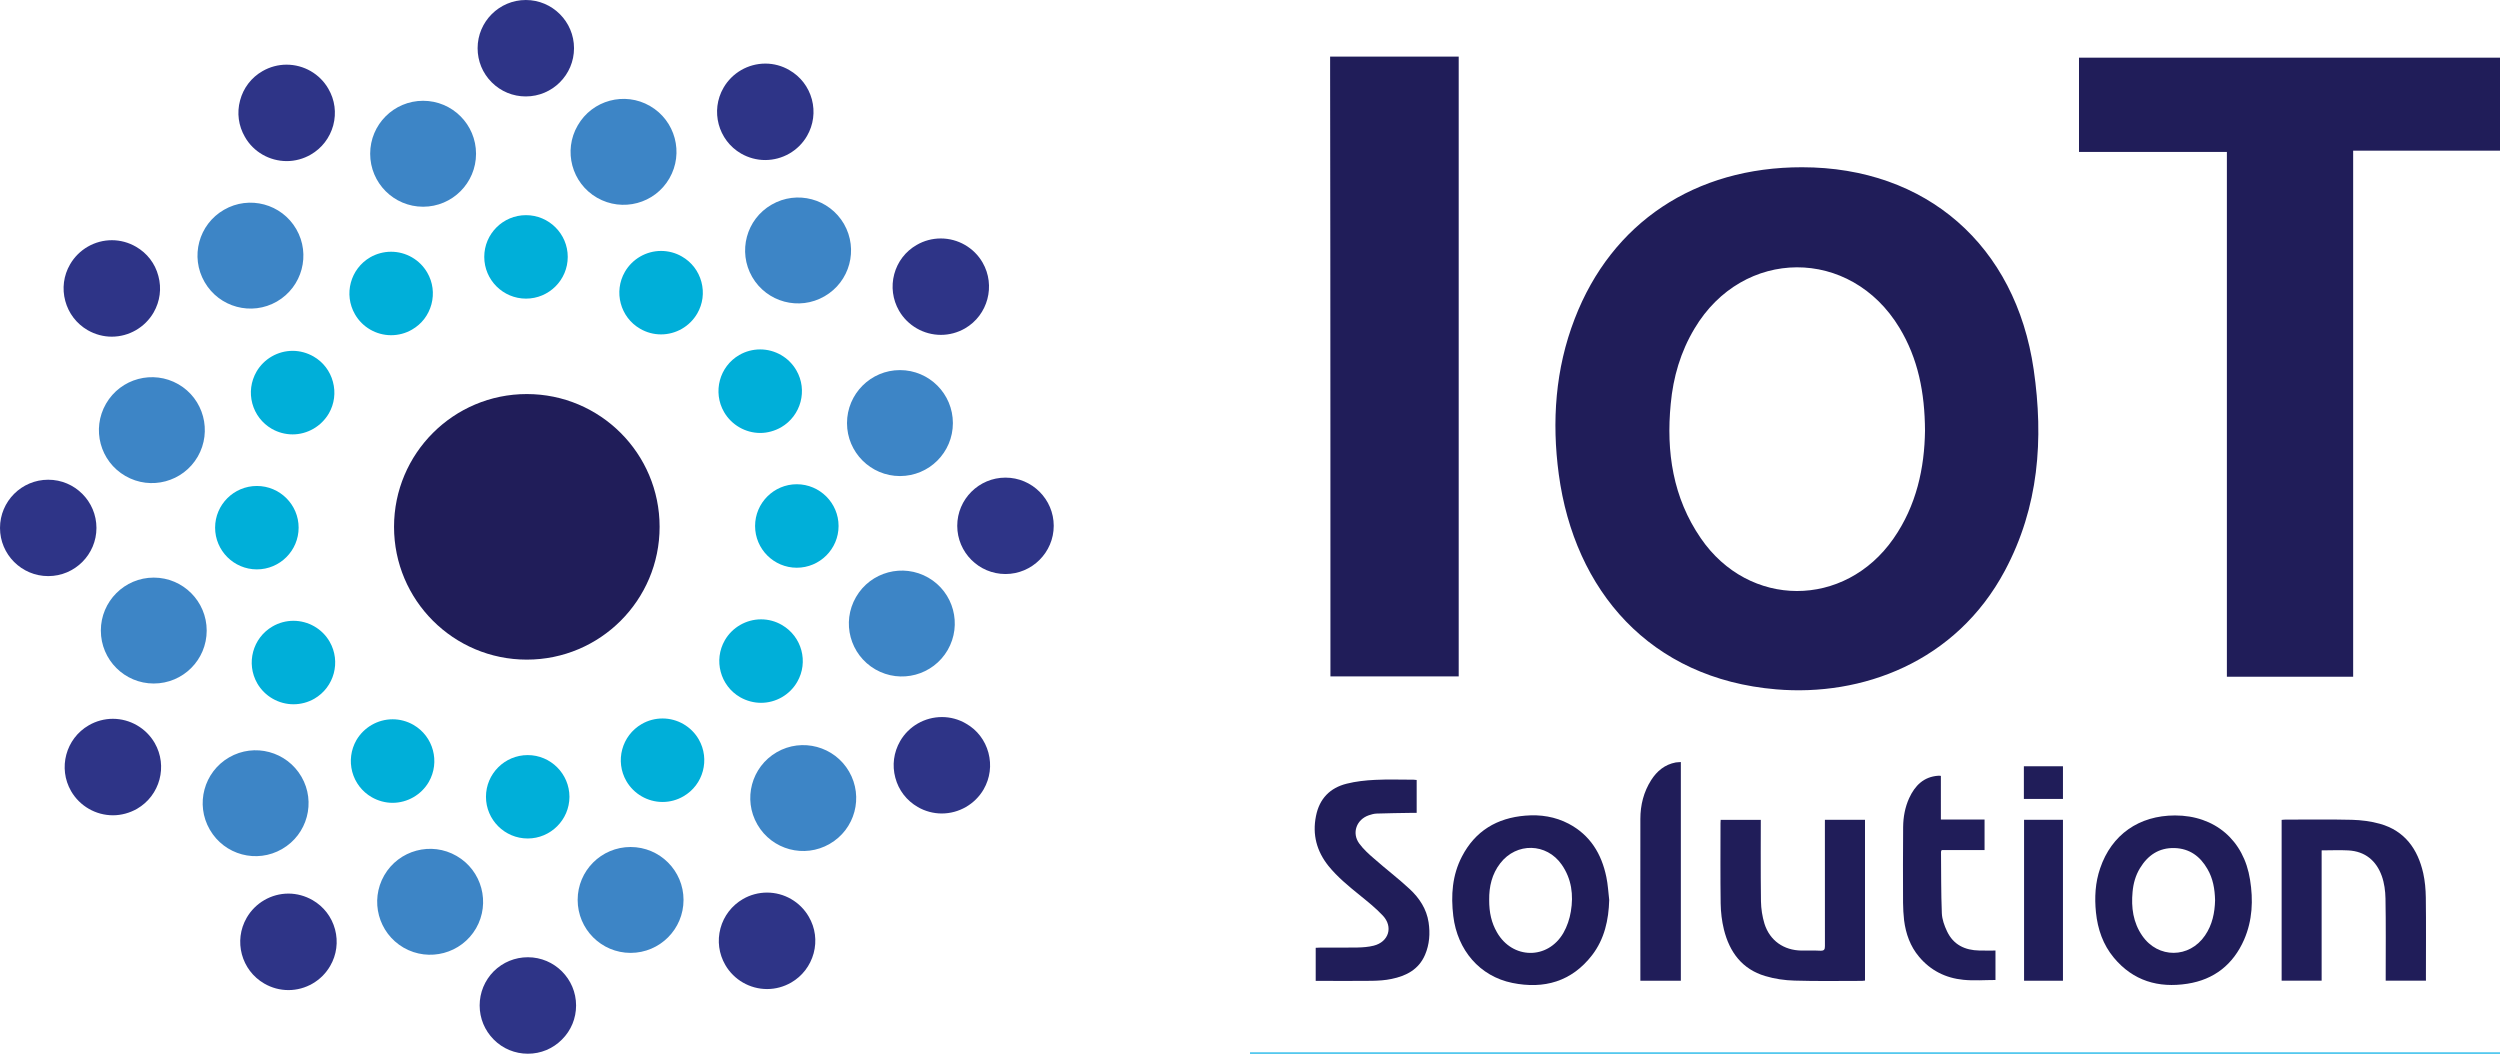 <?xml version="1.0" encoding="utf-8"?>
<!-- Generator: Adobe Illustrator 16.0.0, SVG Export Plug-In . SVG Version: 6.00 Build 0)  -->
<!DOCTYPE svg PUBLIC "-//W3C//DTD SVG 1.1//EN" "http://www.w3.org/Graphics/SVG/1.1/DTD/svg11.dtd">
<svg version="1.1" id="Warstwa_2" xmlns="http://www.w3.org/2000/svg" xmlns:xlink="http://www.w3.org/1999/xlink" x="0px" y="0px"
	 width="141.732px" height="59.737px" viewBox="0 0 141.732 59.737" enable-background="new 0 0 141.732 59.737"
	 xml:space="preserve">
<g>
	<g>
		<circle fill="#201D59" cx="29.867" cy="29.868" r="7.528"/>
		<g>
			<path fill="#3D85C6" d="M51.021,26.989c-1.654,0-3.002-1.344-3.002-3.001c0-1.66,1.348-3.006,3.002-3.006
				c1.66,0,3.001,1.346,3.001,3.006C54.021,25.646,52.681,26.989,51.021,26.989z"/>
			<path fill="#3D85C6" d="M46.744,16.798c-1.437,0.831-3.271,0.338-4.102-1.098c-0.825-1.437-0.335-3.272,1.103-4.098
				c1.434-0.831,3.272-0.34,4.103,1.096C48.674,14.135,48.184,15.972,46.744,16.798z"/>
			<path fill="#3D85C6" d="M37.95,10.112c-0.826,1.436-2.665,1.925-4.102,1.098c-1.437-0.828-1.928-2.665-1.096-4.098
				c0.825-1.438,2.664-1.934,4.098-1.103C38.287,6.84,38.779,8.676,37.95,10.112z"/>
			<path fill="#3D85C6" d="M26.988,8.717c0,1.658-1.345,3.003-3,3.003c-1.66,0-3.002-1.345-3.002-3.003
				c0-1.66,1.342-3.003,3.002-3.003C25.644,5.714,26.988,7.057,26.988,8.717z"/>
			<path fill="#3D85C6" d="M16.798,12.992c0.829,1.434,0.338,3.27-1.099,4.102c-1.435,0.827-3.271,0.334-4.099-1.103
				c-0.832-1.435-0.337-3.271,1.1-4.098C14.133,11.064,15.969,11.557,16.798,12.992z"/>
			<path fill="#3D85C6" d="M10.113,21.784c1.435,0.829,1.925,2.666,1.097,4.104c-0.829,1.434-2.665,1.927-4.1,1.097
				c-1.437-0.826-1.93-2.662-1.099-4.099C6.841,21.449,8.677,20.959,10.113,21.784z"/>
			<path fill="#3D85C6" d="M8.716,32.746c1.66,0,3.002,1.348,3.002,3.002c0,1.66-1.342,3.002-3.002,3.002
				c-1.655,0-2.999-1.342-2.999-3.003C5.717,34.094,7.061,32.746,8.716,32.746z"/>
			<path fill="#3D85C6" d="M12.989,42.938c1.437-0.83,3.271-0.336,4.102,1.099c0.831,1.433,0.336,3.269-1.099,4.096
				c-1.435,0.834-3.272,0.339-4.099-1.1C11.064,45.601,11.557,43.767,12.989,42.938z"/>
			<path fill="#3D85C6" d="M21.784,49.625c0.829-1.436,2.668-1.929,4.102-1.099c1.438,0.829,1.928,2.665,1.103,4.102
				c-0.832,1.433-2.665,1.925-4.105,1.099C21.449,52.896,20.958,51.061,21.784,49.625z"/>
			<path fill="#3D85C6" d="M32.749,51.017c0-1.655,1.343-2.998,3-2.998c1.659,0,3.002,1.343,3.002,2.998
				c0,1.661-1.343,3.005-3.002,3.005C34.092,54.021,32.749,52.676,32.749,51.017z"/>
			<path fill="#3D85C6" d="M42.939,46.746c-0.832-1.437-0.339-3.272,1.099-4.103c1.434-0.827,3.27-0.333,4.1,1.102
				c0.829,1.436,0.339,3.269-1.104,4.099C45.601,48.672,43.767,48.181,42.939,46.746z"/>
			<path fill="#3D85C6" d="M49.625,37.949c-1.435-0.83-1.928-2.664-1.097-4.098c0.829-1.439,2.665-1.926,4.102-1.101
				c1.435,0.828,1.926,2.664,1.097,4.101C52.897,38.285,51.062,38.778,49.625,37.949z"/>
		</g>
		<g>
			<g>
				<path fill="#00AFD9" d="M47.541,29.82c0,1.305-1.064,2.366-2.37,2.366c-1.303,0-2.363-1.062-2.363-2.366
					c0-1.304,1.061-2.367,2.363-2.367C46.477,27.453,47.541,28.517,47.541,29.82z"/>
			</g>
			<g>
				<path fill="#00AFD9" d="M44.283,24.225c-0.36,0.204-0.771,0.321-1.183,0.321c-0.84,0-1.63-0.457-2.051-1.186
					c-0.653-1.13-0.266-2.584,0.865-3.236c0.36-0.207,0.767-0.315,1.183-0.315c0.843,0,1.63,0.455,2.049,1.183
					C45.802,22.118,45.413,23.569,44.283,24.225z"/>
			</g>
			<g>
				<path fill="#00AFD9" d="M39.53,17.771c-0.426,0.735-1.209,1.187-2.055,1.187c-0.413,0-0.82-0.108-1.183-0.32
					c-1.127-0.647-1.516-2.102-0.864-3.229c0.423-0.729,1.207-1.183,2.051-1.183c0.415,0,0.825,0.11,1.179,0.316
					c0.553,0.317,0.941,0.827,1.106,1.437C39.928,16.592,39.845,17.228,39.53,17.771z"/>
			</g>
			<g>
				<path fill="#00AFD9" d="M32.187,14.563c0,1.308-1.063,2.367-2.367,2.367c-1.303,0-2.366-1.06-2.366-2.367
					c0-1.305,1.062-2.365,2.366-2.365C31.123,12.197,32.187,13.258,32.187,14.563z"/>
			</g>
			<g>
				<path fill="#00AFD9" d="M24.46,17.248c-0.164,0.613-0.553,1.123-1.102,1.438c-0.36,0.21-0.769,0.318-1.184,0.318
					c-0.843,0-1.629-0.453-2.048-1.183c-0.655-1.132-0.263-2.582,0.865-3.235c0.356-0.203,0.765-0.314,1.18-0.314
					c0.846,0,1.629,0.454,2.051,1.182C24.541,16.002,24.621,16.642,24.46,17.248z"/>
				<path fill="#00AFD9" d="M18.874,21.645c0.165,0.607,0.083,1.25-0.231,1.795c-0.428,0.729-1.211,1.187-2.054,1.187
					c-0.416,0-0.822-0.11-1.183-0.317c-0.547-0.318-0.938-0.828-1.103-1.44c-0.162-0.61-0.078-1.245,0.237-1.797
					c0.421-0.728,1.208-1.183,2.051-1.183c0.412,0,0.82,0.112,1.181,0.318C18.321,20.522,18.712,21.036,18.874,21.645z"/>
			</g>
			<g>
				<path fill="#00AFD9" d="M18.688,36.379c0.649,1.128,0.265,2.577-0.868,3.234c-0.357,0.205-0.768,0.314-1.18,0.314
					c-0.843,0-1.63-0.451-2.054-1.183c-0.65-1.132-0.263-2.579,0.868-3.231c0.358-0.209,0.769-0.318,1.183-0.318
					C17.477,35.195,18.267,35.645,18.688,36.379z"/>
				<path fill="#00AFD9" d="M14.563,32.28c-1.305,0-2.368-1.061-2.368-2.366c0-1.304,1.063-2.363,2.368-2.363
					c1.304,0,2.367,1.06,2.367,2.363C16.93,31.22,15.866,32.28,14.563,32.28z"/>
				<path fill="#00AFD9" d="M24.309,44.331c-0.423,0.728-1.211,1.184-2.056,1.184c-0.41,0-0.82-0.114-1.18-0.32
					c-0.547-0.316-0.938-0.828-1.103-1.436c-0.161-0.61-0.078-1.249,0.234-1.797c0.425-0.726,1.208-1.184,2.057-1.184
					c0.41,0,0.82,0.111,1.177,0.316C24.571,41.747,24.96,43.198,24.309,44.331z"/>
			</g>
			<g>
				<path fill="#00AFD9" d="M32.284,45.173c-0.004,1.303-1.066,2.363-2.367,2.363c-1.305,0-2.366-1.061-2.366-2.363
					c0-1.306,1.062-2.365,2.366-2.365C31.218,42.808,32.28,43.867,32.284,45.173z"/>
				<path fill="#00AFD9" d="M38.745,45.146c-0.36,0.21-0.767,0.32-1.181,0.32c-0.845,0-1.628-0.452-2.053-1.183
					c-0.653-1.13-0.263-2.58,0.867-3.234c0.358-0.209,0.769-0.317,1.184-0.317c0.842,0,1.627,0.451,2.05,1.183
					C40.264,43.047,39.875,44.496,38.745,45.146z"/>
			</g>
			<g>
				<path fill="#00AFD9" d="M45.196,38.659c-0.421,0.734-1.209,1.186-2.051,1.186c-0.413,0-0.823-0.112-1.183-0.317
					c-1.131-0.651-1.519-2.102-0.868-3.232c0.421-0.729,1.211-1.184,2.053-1.184c0.413,0,0.823,0.109,1.179,0.318
					C45.459,36.083,45.85,37.53,45.196,38.659z"/>
			</g>
		</g>
		<g>
			<g>
				<path fill="#2E3487" d="M56.037,42.676c0.189,0.707,0.092,1.442-0.271,2.074c-0.488,0.842-1.398,1.369-2.375,1.369
					c-0.471,0-0.945-0.126-1.358-0.366c-0.636-0.367-1.089-0.954-1.275-1.662c-0.189-0.705-0.092-1.439,0.273-2.074
					c0.485-0.844,1.393-1.365,2.369-1.365c0.478,0,0.946,0.125,1.361,0.368C55.397,41.378,55.847,41.97,56.037,42.676z"/>
				<path fill="#2E3487" d="M59.739,29.809c0,1.507-1.23,2.734-2.736,2.734c-1.508,0-2.734-1.228-2.734-2.734
					c0-1.504,1.227-2.731,2.734-2.731C58.509,27.077,59.739,28.305,59.739,29.809z"/>
			</g>
			<g>
				<path fill="#2E3487" d="M46.027,5.633c0.187,0.704,0.092,1.441-0.275,2.075c-0.486,0.843-1.396,1.365-2.372,1.365
					c-0.475,0-0.946-0.127-1.365-0.367c-1.302-0.752-1.751-2.428-0.996-3.732c0.486-0.844,1.394-1.369,2.372-1.369
					c0.474,0,0.946,0.126,1.358,0.369C45.386,4.339,45.835,4.926,46.027,5.633z"/>
				<path fill="#2E3487" d="M54.709,18.618c-0.421,0.241-0.89,0.367-1.367,0.367c-0.977,0-1.886-0.527-2.372-1.368
					c-0.364-0.635-0.46-1.37-0.273-2.075c0.189-0.703,0.639-1.294,1.274-1.656c0.417-0.243,0.888-0.367,1.365-0.367
					c0.977,0,1.884,0.523,2.369,1.364C56.458,16.188,56.009,17.865,54.709,18.618z"/>
			</g>
			<g>
				<path fill="#2E3487" d="M32.543,2.732c0,1.509-1.225,2.735-2.734,2.735c-0.731,0-1.415-0.283-1.934-0.802
					c-0.516-0.518-0.798-1.201-0.798-1.934C27.077,1.229,28.302,0,29.809,0C31.318,0,32.543,1.229,32.543,2.732z"/>
			</g>
			<g>
				<path fill="#2E3487" d="M18.892,7.108c-0.193,0.703-0.643,1.294-1.273,1.656c-0.419,0.243-0.89,0.369-1.363,0.369
					c-0.977,0-1.888-0.521-2.369-1.367c-0.369-0.634-0.467-1.369-0.276-2.074c0.187-0.707,0.639-1.298,1.272-1.66
					c0.416-0.24,0.887-0.366,1.364-0.366c0.977,0,1.884,0.522,2.368,1.366C18.985,5.664,19.081,6.401,18.892,7.108z"/>
			</g>
			<g>
				<path fill="#2E3487" d="M8.707,17.719c-0.488,0.842-1.396,1.368-2.371,1.368c-0.476,0-0.942-0.127-1.361-0.366
					c-0.634-0.366-1.085-0.955-1.275-1.66c-0.189-0.703-0.096-1.44,0.273-2.074c0.488-0.845,1.395-1.369,2.369-1.369
					c0.476,0,0.95,0.128,1.363,0.368c0.634,0.362,1.089,0.953,1.273,1.66C9.17,16.349,9.072,17.087,8.707,17.719z"/>
				<path fill="#2E3487" d="M5.468,29.931c0,1.504-1.227,2.73-2.73,2.73H2.733c-1.51,0-2.733-1.227-2.733-2.73
					c0-1.509,1.224-2.734,2.733-2.734C4.241,27.196,5.468,28.422,5.468,29.931z"/>
			</g>
			<g>
				<path fill="#2E3487" d="M8.769,42.12c0.753,1.307,0.304,2.978-1.001,3.734c-0.417,0.237-0.892,0.367-1.365,0.367
					c-0.977,0-1.883-0.526-2.371-1.367c-0.754-1.305-0.305-2.982,1.002-3.735c0.412-0.24,0.89-0.368,1.363-0.368
					C7.37,40.751,8.28,41.275,8.769,42.12z"/>
				<path fill="#2E3487" d="M18.718,54.763c-0.485,0.843-1.393,1.368-2.365,1.368c-0.481,0-0.952-0.128-1.367-0.368
					c-1.307-0.753-1.756-2.427-1-3.734c0.486-0.841,1.393-1.369,2.367-1.369c0.479,0,0.951,0.132,1.369,0.371
					c0.63,0.364,1.083,0.953,1.272,1.656C19.181,53.392,19.087,54.131,18.718,54.763z"/>
			</g>
			<g>
				<path fill="#2E3487" d="M32.66,57.002c0,0.73-0.282,1.416-0.801,1.932c-0.517,0.521-1.2,0.804-1.931,0.804
					s-1.421-0.283-1.937-0.804c-0.513-0.516-0.798-1.201-0.798-1.932c0-0.729,0.285-1.418,0.798-1.936
					c0.519-0.514,1.206-0.797,1.937-0.797C31.436,54.27,32.66,55.498,32.66,57.002z"/>
				<path fill="#2E3487" d="M46.128,54.044c-0.193,0.705-0.643,1.295-1.274,1.66c-0.417,0.24-0.888,0.368-1.365,0.368
					c-0.977,0-1.884-0.525-2.369-1.365c-0.367-0.635-0.463-1.37-0.276-2.075c0.19-0.707,0.645-1.296,1.278-1.664
					c0.413-0.239,0.885-0.365,1.365-0.365c0.973,0,1.88,0.525,2.365,1.368C46.221,52.6,46.318,53.341,46.128,54.044z"/>
			</g>
		</g>
	</g>
	<g>
		<g>
			<path fill-rule="evenodd" clip-rule="evenodd" fill="#201D59" d="M102.161,9.482c7.048,0.003,12.109,4.428,13.134,11.462
				c0.574,3.964,0.293,7.795-1.63,11.403c-2.782,5.215-8.128,7.145-12.969,6.734c-7.158-0.601-11.438-5.6-12.325-12.195
				c-0.401-2.991-0.198-5.965,0.902-8.811C91.374,12.613,96.104,9.477,102.161,9.482z M109.134,24.421
				c-0.011-2.166-0.394-4.092-1.448-5.836c-2.775-4.595-8.878-4.566-11.62,0.043c-0.788,1.314-1.209,2.754-1.348,4.269
				c-0.264,2.721,0.125,5.32,1.705,7.617c2.73,3.984,8.157,3.987,10.92,0.025C108.656,28.658,109.105,26.524,109.134,24.421z"/>
			<path fill-rule="evenodd" clip-rule="evenodd" fill="#201D59" d="M133.407,38.365c-2.466,0-4.768,0-7.159,0
				c0-9.913,0-19.79,0-29.753c-2.832,0-5.575,0-8.384,0c0-1.825,0-3.563,0-5.342c7.971,0,15.89,0,23.868,0c0,1.748,0,3.463,0,5.27
				c-2.729,0-5.477,0-8.325,0C133.407,18.521,133.407,28.422,133.407,38.365z"/>
			<path fill-rule="evenodd" clip-rule="evenodd" fill="#201D59" d="M76.237,3.208c-0.048,0-0.087,0-0.128,0h-0.701v0.855
				c0.02,11.175,0.018,34.282,0.018,34.282c0.89,0,5.137,0,7.272,0c0-11.437,0-22.821,0-34.282c0-0.264,0-0.528,0-0.792V3.208
				H76.237z"/>
		</g>
		<g>
			<path fill-rule="evenodd" clip-rule="evenodd" fill="#201D59" d="M123.31,46.23c2.255,0,3.901,1.402,4.251,3.641
				c0.187,1.16,0.139,2.305-0.336,3.4c-0.619,1.412-1.702,2.266-3.219,2.5c-1.639,0.254-3.073-0.163-4.164-1.474
				c-0.613-0.735-0.918-1.616-1.016-2.568c-0.086-0.854-0.042-1.69,0.238-2.505C119.709,47.321,121.265,46.23,123.31,46.23z
				 M125.579,51.041c-0.015-0.64-0.117-1.236-0.434-1.777c-0.41-0.714-1.007-1.157-1.86-1.186c-0.89-0.025-1.519,0.41-1.964,1.141
				c-0.249,0.41-0.377,0.866-0.419,1.339c-0.084,0.89,0.028,1.744,0.55,2.495c0.898,1.299,2.671,1.285,3.557-0.018
				C125.425,52.428,125.562,51.74,125.579,51.041z"/>
			<path fill-rule="evenodd" clip-rule="evenodd" fill="#201D59" d="M91.231,51.022c-0.031,1.138-0.271,2.216-0.969,3.126
				c-1.158,1.503-2.728,1.941-4.522,1.577c-1.851-0.376-3.116-1.861-3.349-3.792c-0.139-1.17-0.063-2.31,0.491-3.374
				c0.753-1.455,1.989-2.187,3.594-2.318c0.856-0.072,1.69,0.056,2.458,0.459c1.22,0.644,1.864,1.709,2.134,3.018
				C91.159,50.145,91.179,50.592,91.231,51.022z M84.426,51.018c-0.003,0.727,0.134,1.302,0.436,1.83
				c0.873,1.543,2.885,1.576,3.772,0.041c0.21-0.364,0.352-0.793,0.421-1.209c0.16-0.94,0.045-1.855-0.519-2.664
				c-0.859-1.231-2.559-1.267-3.479-0.079C84.582,49.548,84.417,50.26,84.426,51.018z"/>
			<path fill-rule="evenodd" clip-rule="evenodd" fill="#201D59" d="M137.534,55.597c-0.766,0-1.504,0-2.282,0
				c0-0.093,0-0.186,0-0.281c0-1.456,0.015-2.915-0.012-4.372c-0.008-0.43-0.066-0.883-0.212-1.287
				c-0.313-0.865-0.942-1.393-1.895-1.445c-0.493-0.027-0.987-0.002-1.513-0.002c0,2.466,0,4.922,0,7.388c-0.767,0-1.506,0-2.268,0
				c0-3.03,0-6.063,0-9.115c0.061-0.006,0.134-0.017,0.204-0.017c1.258,0,2.521-0.02,3.782,0.011
				c0.531,0.015,1.074,0.083,1.586,0.226c1.408,0.396,2.145,1.432,2.455,2.799c0.1,0.449,0.139,0.921,0.147,1.379
				c0.02,1.501,0.006,2.998,0.006,4.495C137.534,55.439,137.534,55.504,137.534,55.597z"/>
			<path fill-rule="evenodd" clip-rule="evenodd" fill="#201D59" d="M103.459,46.475c0.774,0,1.515,0,2.273,0
				c0,3.039,0,6.069,0,9.117c-0.059,0.005-0.114,0.017-0.164,0.017c-1.281,0-2.559,0.024-3.837-0.016
				c-0.556-0.015-1.124-0.098-1.654-0.258c-1.312-0.388-2.026-1.358-2.344-2.64c-0.117-0.478-0.176-0.979-0.184-1.474
				c-0.022-1.513-0.009-3.027-0.009-4.54c0-0.063,0.006-0.128,0.009-0.202c0.759,0,1.504,0,2.276,0c0,0.107-0.014,3.181,0.009,4.621
				c0.008,0.424,0.075,0.863,0.199,1.269c0.302,0.958,1.094,1.508,2.099,1.521c0.358,0.005,0.718-0.011,1.074,0.009
				c0.206,0.006,0.258-0.068,0.254-0.266c-0.005-2.283-0.002-4.559-0.002-6.84C103.459,46.696,103.459,46.6,103.459,46.475z"/>
			<path fill-rule="evenodd" clip-rule="evenodd" fill="#201D59" d="M74.591,55.608c0-0.636,0-1.241,0-1.875
				c0.098-0.002,0.184-0.011,0.269-0.011c0.699-0.002,1.402,0.009,2.101-0.005c0.31-0.007,0.622-0.029,0.918-0.104
				c0.856-0.214,1.122-1.072,0.51-1.713c-0.398-0.424-0.861-0.791-1.316-1.161c-0.625-0.508-1.247-1.015-1.761-1.649
				c-0.666-0.837-0.918-1.769-0.705-2.829c0.195-0.983,0.794-1.596,1.743-1.832c0.522-0.131,1.071-0.19,1.612-0.216
				c0.723-0.036,1.449-0.01,2.174-0.01c0.053,0,0.108,0.01,0.179,0.017c0,0.619,0,1.222,0,1.864c-0.103,0-0.195,0-0.29,0
				c-0.659,0.01-1.32,0.018-1.979,0.04c-0.147,0.004-0.302,0.048-0.446,0.097c-0.697,0.241-0.974,1.001-0.544,1.597
				c0.237,0.324,0.547,0.606,0.852,0.866c0.666,0.589,1.375,1.126,2.02,1.727c0.544,0.509,0.949,1.123,1.063,1.88
				c0.095,0.628,0.051,1.251-0.203,1.844c-0.359,0.834-1.071,1.195-1.897,1.364c-0.363,0.078-0.742,0.1-1.116,0.107
				c-0.968,0.012-1.936,0.003-2.907,0.003C74.781,55.608,74.694,55.608,74.591,55.608z"/>
			<path fill-rule="evenodd" clip-rule="evenodd" fill="#201D59" d="M110.034,46.46c0.849,0,1.649,0,2.476,0
				c0,0.581,0,1.144,0,1.731c-0.817,0-1.627,0-2.43,0c-0.018,0.053-0.039,0.072-0.039,0.096c0.011,1.162,0,2.326,0.047,3.487
				c0.014,0.346,0.142,0.703,0.293,1.021c0.36,0.768,1.016,1.079,1.836,1.093c0.302,0.007,0.6,0.002,0.912,0.002
				c0,0.584,0,1.133,0,1.669c-0.614,0-1.222,0.05-1.821-0.011c-0.996-0.098-1.855-0.522-2.512-1.307
				c-0.5-0.593-0.75-1.304-0.848-2.067c-0.039-0.33-0.054-0.664-0.059-0.996c-0.004-1.432-0.009-2.866,0.005-4.297
				c0.006-0.563,0.108-1.119,0.343-1.636c0.327-0.707,0.82-1.208,1.647-1.266c0.044-0.006,0.083,0.002,0.149,0.009
				C110.034,44.801,110.034,45.612,110.034,46.46z"/>
			<path fill-rule="evenodd" clip-rule="evenodd" fill="#201D59" d="M95.292,43.203c0,4.146,0,8.268,0,12.398
				c-0.764,0-1.514,0-2.295,0c0-0.084,0-0.162,0-0.24c0-2.98-0.006-5.959,0-8.936c0-0.786,0.188-1.532,0.614-2.201
				c0.328-0.513,0.772-0.88,1.388-0.998C95.091,43.212,95.188,43.212,95.292,43.203z"/>
			<path fill-rule="evenodd" clip-rule="evenodd" fill="#201D59" d="M116.955,55.602c-0.74,0-1.465,0-2.205,0
				c0-3.041,0-6.074,0-9.126c0.736,0,1.463,0,2.205,0C116.955,49.514,116.955,52.544,116.955,55.602z"/>
			<path fill-rule="evenodd" clip-rule="evenodd" fill="#201D59" d="M114.739,45.294c0-0.621,0-1.221,0-1.851
				c0.373,0,0.736,0,1.099,0c0.366,0,0.729,0,1.117,0c0,0.619,0,1.222,0,1.851C116.226,45.294,115.492,45.294,114.739,45.294z"/>
		</g>
	</g>
</g>
<rect x="70.867" y="59.668" fill="#00ADE6" width="453.543" height="0.799"/>
</svg>
